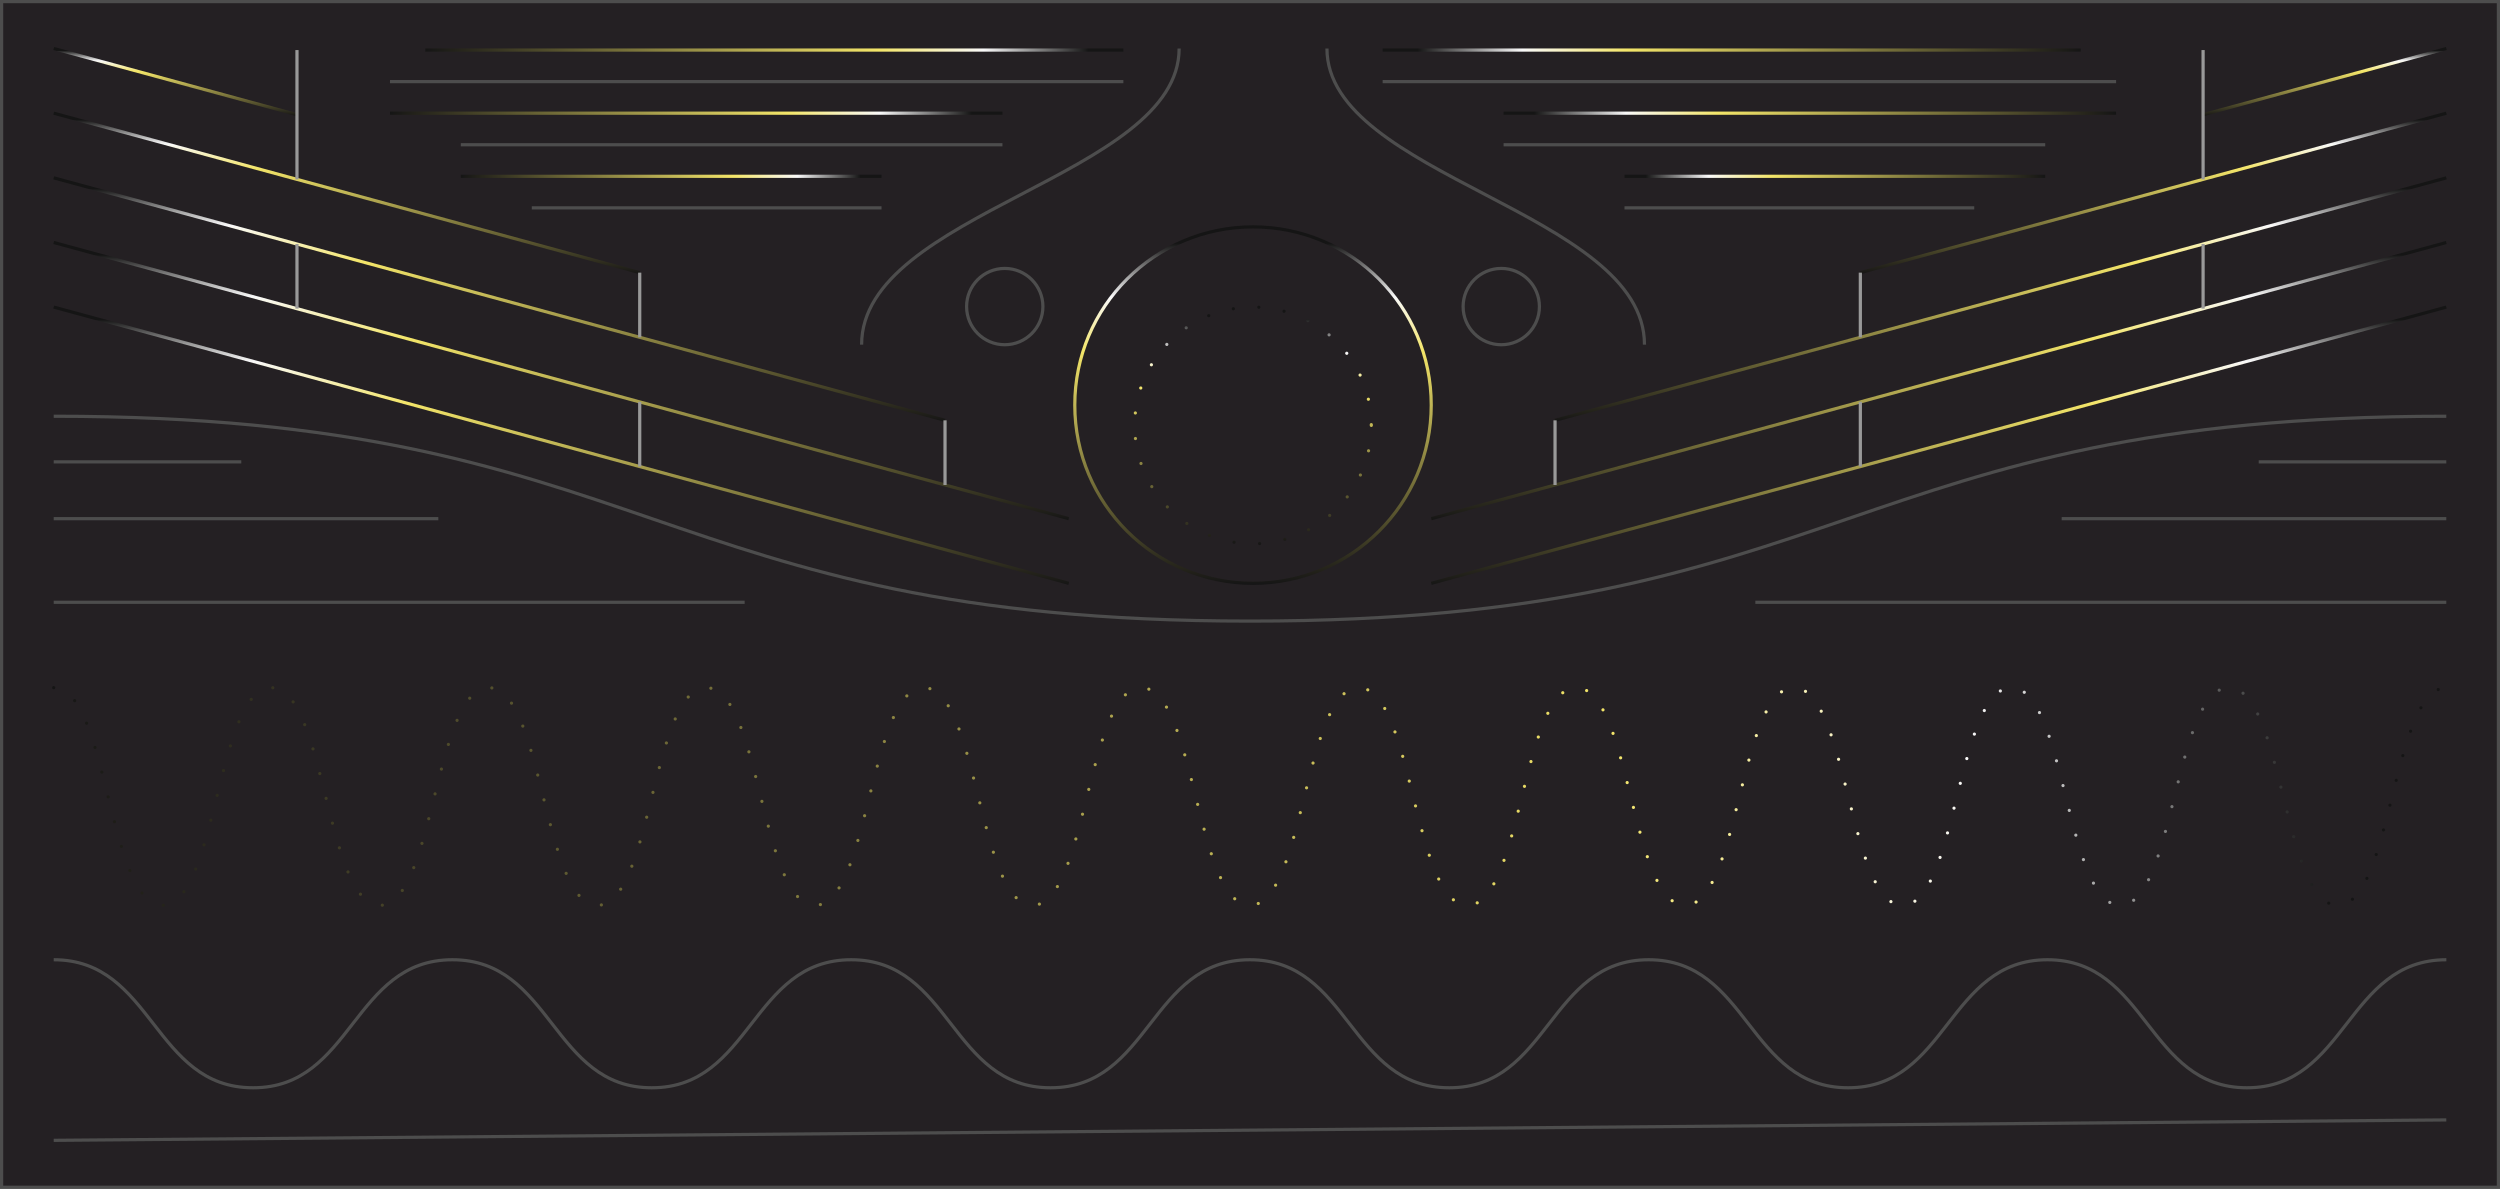 <?xml version="1.0" encoding="UTF-8"?>
<svg id="Layer_2" data-name="Layer 2" xmlns="http://www.w3.org/2000/svg" xmlns:xlink="http://www.w3.org/1999/xlink" viewBox="0 0 390.52 185.71">
  <rect x="0" y="0" width="390.52" height="185.71" fill="#808080" stroke="none"/>
  <defs>
    <style>
      .cls-1 {
        stroke: #999;
      }

      .cls-1, .cls-2, .cls-3, .cls-4, .cls-5, .cls-6, .cls-7, .cls-8, .cls-9, .cls-10, .cls-11, .cls-12, .cls-13, .cls-14, .cls-15, .cls-16, .cls-17, .cls-18, .cls-19, .cls-20, .cls-21, .cls-22 {
        stroke-width: .5px;
      }

      .cls-1, .cls-2, .cls-3, .cls-4, .cls-5, .cls-7, .cls-8, .cls-9, .cls-10, .cls-11, .cls-12, .cls-13, .cls-14, .cls-15, .cls-16, .cls-17, .cls-18, .cls-19, .cls-20, .cls-21, .cls-22 {
        fill: none;
      }

      .cls-1, .cls-4, .cls-5, .cls-6, .cls-7, .cls-8, .cls-9, .cls-10, .cls-11, .cls-12, .cls-13, .cls-14, .cls-15, .cls-16, .cls-17, .cls-18, .cls-19, .cls-20, .cls-21, .cls-22 {
        stroke-miterlimit: 10;
      }

      .cls-2 {
        stroke: url(#New_Gradient_Swatch_copy-3);
      }

      .cls-2, .cls-3 {
        stroke-dasharray: 0 0 0 4;
        stroke-linecap: round;
        stroke-linejoin: round;
      }

      .cls-3 {
        stroke: url(#New_Gradient_Swatch_copy);
      }

      .cls-4 {
        stroke: url(#linear-gradient-3);
      }

      .cls-5 {
        stroke: url(#linear-gradient-2);
      }

      .cls-6 {
        fill: #242023;
        stroke: #4d4d4d;
      }

      .cls-7 {
        stroke: url(#New_Gradient_Swatch_copy-4);
      }

      .cls-8 {
        stroke: url(#New_Gradient_Swatch_copy-5);
      }

      .cls-9 {
        stroke: url(#New_Gradient_Swatch_copy-6);
      }

      .cls-10 {
        stroke: url(#New_Gradient_Swatch_copy-7);
      }

      .cls-11 {
        stroke: url(#New_Gradient_Swatch_copy-2);
      }

      .cls-12 {
        stroke: url(#New_Gradient_Swatch_copy-9);
      }

      .cls-13 {
        stroke: url(#New_Gradient_Swatch_copy-8);
      }

      .cls-14 {
        stroke: url(#linear-gradient);
      }

      .cls-15 {
        stroke: #4d4d4d;
      }

      .cls-16 {
        stroke: url(#New_Gradient_Swatch_copy-16);
      }

      .cls-17 {
        stroke: url(#New_Gradient_Swatch_copy-10);
      }

      .cls-18 {
        stroke: url(#New_Gradient_Swatch_copy-15);
      }

      .cls-19 {
        stroke: url(#New_Gradient_Swatch_copy-11);
      }

      .cls-20 {
        stroke: url(#New_Gradient_Swatch_copy-14);
      }

      .cls-21 {
        stroke: url(#New_Gradient_Swatch_copy-12);
      }

      .cls-22 {
        stroke: url(#New_Gradient_Swatch_copy-13);
      }
    </style>
    <linearGradient id="New_Gradient_Swatch_copy" data-name="New Gradient Swatch copy" x1="8.14" y1="124.42" x2="382.38" y2="124.42" gradientUnits="userSpaceOnUse">
      <stop offset="0" stop-color="#151515"/>
      <stop offset=".65" stop-color="#f3e569"/>
      <stop offset=".8" stop-color="#f9f9f9"/>
      <stop offset=".95" stop-color="#151515"/>
    </linearGradient>
    <linearGradient id="New_Gradient_Swatch_copy-2" data-name="New Gradient Swatch copy" x1="195.73" y1="91.37" x2="195.73" y2="35.19" xlink:href="#New_Gradient_Swatch_copy"/>
    <linearGradient id="New_Gradient_Swatch_copy-3" data-name="New Gradient Swatch copy" x1="195.73" y1="85.18" x2="195.73" y2="47.72" xlink:href="#New_Gradient_Swatch_copy"/>
    <linearGradient id="New_Gradient_Swatch_copy-4" data-name="New Gradient Swatch copy" x1="302.85" y1="91.36" x2="302.85" y2="47.73" xlink:href="#New_Gradient_Swatch_copy"/>
    <linearGradient id="New_Gradient_Swatch_copy-5" data-name="New Gradient Swatch copy" x1="302.85" y1="81.26" x2="302.85" y2="37.64" xlink:href="#New_Gradient_Swatch_copy"/>
    <linearGradient id="New_Gradient_Swatch_copy-6" data-name="New Gradient Swatch copy" x1="312.52" y1="65.9" x2="312.52" y2="27.54" xlink:href="#New_Gradient_Swatch_copy"/>
    <linearGradient id="New_Gradient_Swatch_copy-7" data-name="New Gradient Swatch copy" x1="336.37" y1="42.83" x2="336.37" y2="17.44" xlink:href="#New_Gradient_Swatch_copy"/>
    <linearGradient id="New_Gradient_Swatch_copy-8" data-name="New Gradient Swatch copy" x1="363.14" y1="18.16" x2="363.14" y2="7.34" xlink:href="#New_Gradient_Swatch_copy"/>
    <linearGradient id="New_Gradient_Swatch_copy-9" data-name="New Gradient Swatch copy" x1="269.8" y1="91.36" x2="269.8" y2="47.73" gradientTransform="translate(357.47) rotate(-180) scale(1 -1)" xlink:href="#New_Gradient_Swatch_copy"/>
    <linearGradient id="New_Gradient_Swatch_copy-10" data-name="New Gradient Swatch copy" x1="269.8" y1="81.26" x2="269.8" y2="37.64" gradientTransform="translate(357.47) rotate(-180) scale(1 -1)" xlink:href="#New_Gradient_Swatch_copy"/>
    <linearGradient id="New_Gradient_Swatch_copy-11" data-name="New Gradient Swatch copy" x1="279.47" y1="65.9" x2="279.47" y2="27.54" gradientTransform="translate(357.47) rotate(-180) scale(1 -1)" xlink:href="#New_Gradient_Swatch_copy"/>
    <linearGradient id="New_Gradient_Swatch_copy-12" data-name="New Gradient Swatch copy" x1="303.31" y1="42.83" x2="303.31" y2="17.44" gradientTransform="translate(357.47) rotate(-180) scale(1 -1)" xlink:href="#New_Gradient_Swatch_copy"/>
    <linearGradient id="New_Gradient_Swatch_copy-13" data-name="New Gradient Swatch copy" x1="330.08" y1="18.16" x2="330.08" y2="7.34" gradientTransform="translate(357.47) rotate(-180) scale(1 -1)" xlink:href="#New_Gradient_Swatch_copy"/>
    <linearGradient id="linear-gradient" x1="215.98" y1="7.82" x2="325.02" y2="7.82" gradientUnits="userSpaceOnUse">
      <stop offset=".05" stop-color="#151515"/>
      <stop offset=".2" stop-color="#f9f9f9"/>
      <stop offset=".35" stop-color="#f3e569"/>
      <stop offset="1" stop-color="#151515"/>
    </linearGradient>
    <linearGradient id="linear-gradient-2" x1="234.87" y1="17.68" x2="330.55" y2="17.68" xlink:href="#linear-gradient"/>
    <linearGradient id="linear-gradient-3" x1="253.76" y1="27.54" x2="319.48" y2="27.54" xlink:href="#linear-gradient"/>
    <linearGradient id="New_Gradient_Swatch_copy-14" data-name="New Gradient Swatch copy" x1="66.44" y1="7.82" x2="175.48" y2="7.82" xlink:href="#New_Gradient_Swatch_copy"/>
    <linearGradient id="New_Gradient_Swatch_copy-15" data-name="New Gradient Swatch copy" x1="60.92" y1="17.68" x2="156.59" y2="17.68" xlink:href="#New_Gradient_Swatch_copy"/>
    <linearGradient id="New_Gradient_Swatch_copy-16" data-name="New Gradient Swatch copy" x1="71.98" y1="27.54" x2="137.7" y2="27.54" xlink:href="#New_Gradient_Swatch_copy"/>
  </defs>
  <g id="Layer_1-2" data-name="Layer 1">
    <g>
      <rect class="cls-6" x=".25" y=".25" width="390.02" height="185.21"/>
      <g>
        <path class="cls-15" d="M8.39,149.92c15.57,0,15.57,20,31.14,20s15.57-20,31.14-20,15.57,20,31.14,20,15.57-20,31.15-20,15.57,20,31.14,20,15.57-20,31.14-20,15.57,20,31.15,20,15.57-20,31.15-20,15.57,20,31.15,20,15.57-20,31.15-20,15.58,20,31.15,20,15.58-20,31.15-20"/>
        <path class="cls-3" d="M8.39,107.42c8.49,0,8.49,34,16.99,34s8.49-34,16.99-34,8.49,34,16.99,34,8.49-34,16.99-34,8.49,34,16.99,34,8.49-34,16.99-34,8.49,34,16.99,34,8.49-34,16.99-34,8.49,34,16.99,34,8.49-34,16.98-34,8.49,34,16.98,34,8.49-34,16.99-34,8.49,34,16.99,34,8.49-34,16.99-34,8.49,34,16.99,34,8.49-34,16.99-34,8.5,34,16.99,34,8.49-34,16.99-34,8.5,34,16.99,34,8.5-34,16.99-34,8.5,34,17,34,8.5-34,17-34"/>
        <path class="cls-15" d="M8.39,65.02c93.44,0,93.44,32,186.87,32s93.44-32,186.87-32"/>
        <line class="cls-15" x1="382.13" y1="174.94" x2="8.39" y2="178.13"/>
        <g>
          <line class="cls-15" x1="8.39" y1="94.08" x2="116.32" y2="94.08"/>
          <line class="cls-15" x1="8.39" y1="81.02" x2="68.47" y2="81.02"/>
          <line class="cls-15" x1="8.39" y1="72.15" x2="37.69" y2="72.15"/>
        </g>
        <g>
          <line class="cls-15" x1="382.13" y1="94.08" x2="274.2" y2="94.08"/>
          <line class="cls-15" x1="382.13" y1="81.02" x2="322.05" y2="81.02"/>
          <line class="cls-15" x1="382.13" y1="72.15" x2="352.83" y2="72.15"/>
        </g>
        <circle class="cls-11" cx="195.73" cy="63.28" r="27.84"/>
        <circle class="cls-2" cx="195.73" cy="66.45" r="18.48"/>
        <g>
          <g>
            <line class="cls-7" x1="223.57" y1="91.12" x2="382.13" y2="47.97"/>
            <line class="cls-8" x1="223.57" y1="81.02" x2="382.13" y2="37.88"/>
            <polyline class="cls-9" points="242.91 65.66 290.6 52.69 344.14 38.12 382.14 27.78"/>
            <polyline class="cls-10" points="290.6 42.59 344.14 28.02 382.14 17.68"/>
            <line class="cls-13" x1="382.14" y1="7.58" x2="344.14" y2="17.92"/>
          </g>
          <line class="cls-1" x1="242.91" y1="75.76" x2="242.91" y2="65.66"/>
          <line class="cls-1" x1="290.6" y1="52.69" x2="290.6" y2="42.59"/>
          <line class="cls-1" x1="290.6" y1="72.88" x2="290.6" y2="62.78"/>
          <line class="cls-1" x1="344.14" y1="48.21" x2="344.14" y2="38.12"/>
          <polyline class="cls-1" points="344.14 28.02 344.14 17.92 344.14 7.82"/>
        </g>
        <g>
          <g>
            <line class="cls-12" x1="166.95" y1="91.12" x2="8.39" y2="47.97"/>
            <line class="cls-17" x1="166.95" y1="81.02" x2="8.39" y2="37.88"/>
            <polyline class="cls-19" points="8.39 27.78 46.39 38.12 99.93 52.69 147.62 65.66"/>
            <polyline class="cls-21" points="8.39 17.68 46.39 28.02 99.93 42.59"/>
            <line class="cls-22" x1="46.39" y1="17.92" x2="8.39" y2="7.58"/>
          </g>
          <line class="cls-1" x1="147.62" y1="65.66" x2="147.62" y2="75.76"/>
          <line class="cls-1" x1="99.93" y1="42.59" x2="99.93" y2="52.69"/>
          <line class="cls-1" x1="99.93" y1="62.78" x2="99.93" y2="72.88"/>
          <line class="cls-1" x1="46.39" y1="38.12" x2="46.39" y2="48.21"/>
          <polyline class="cls-1" points="46.39 7.82 46.39 17.92 46.39 28.02"/>
        </g>
        <g>
          <g>
            <line class="cls-14" x1="325.02" y1="7.82" x2="215.98" y2="7.82"/>
            <line class="cls-15" x1="330.55" y1="12.75" x2="215.98" y2="12.75"/>
            <line class="cls-5" x1="330.55" y1="17.68" x2="234.87" y2="17.68"/>
            <line class="cls-15" x1="319.48" y1="22.61" x2="234.87" y2="22.61"/>
            <line class="cls-4" x1="319.48" y1="27.54" x2="253.76" y2="27.54"/>
            <line class="cls-15" x1="308.39" y1="32.47" x2="253.76" y2="32.47"/>
          </g>
          <g>
            <line class="cls-20" x1="66.44" y1="7.82" x2="175.48" y2="7.82"/>
            <line class="cls-15" x1="60.92" y1="12.75" x2="175.48" y2="12.75"/>
            <line class="cls-18" x1="60.92" y1="17.68" x2="156.59" y2="17.68"/>
            <line class="cls-15" x1="71.98" y1="22.61" x2="156.59" y2="22.61"/>
            <line class="cls-16" x1="71.98" y1="27.54" x2="137.7" y2="27.54"/>
            <line class="cls-15" x1="83.07" y1="32.47" x2="137.7" y2="32.47"/>
          </g>
        </g>
        <g>
          <path class="cls-15" d="M207.28,7.58c0,19.96,49.6,25.56,49.6,46.26"/>
          <path class="cls-15" d="M184.19,7.58c0,19.96-49.6,25.56-49.6,46.26"/>
        </g>
        <g>
          <circle class="cls-15" cx="234.51" cy="47.89" r="5.96"/>
          <circle class="cls-15" cx="156.95" cy="47.89" r="5.96"/>
        </g>
      </g>
    </g>
  </g>
</svg>